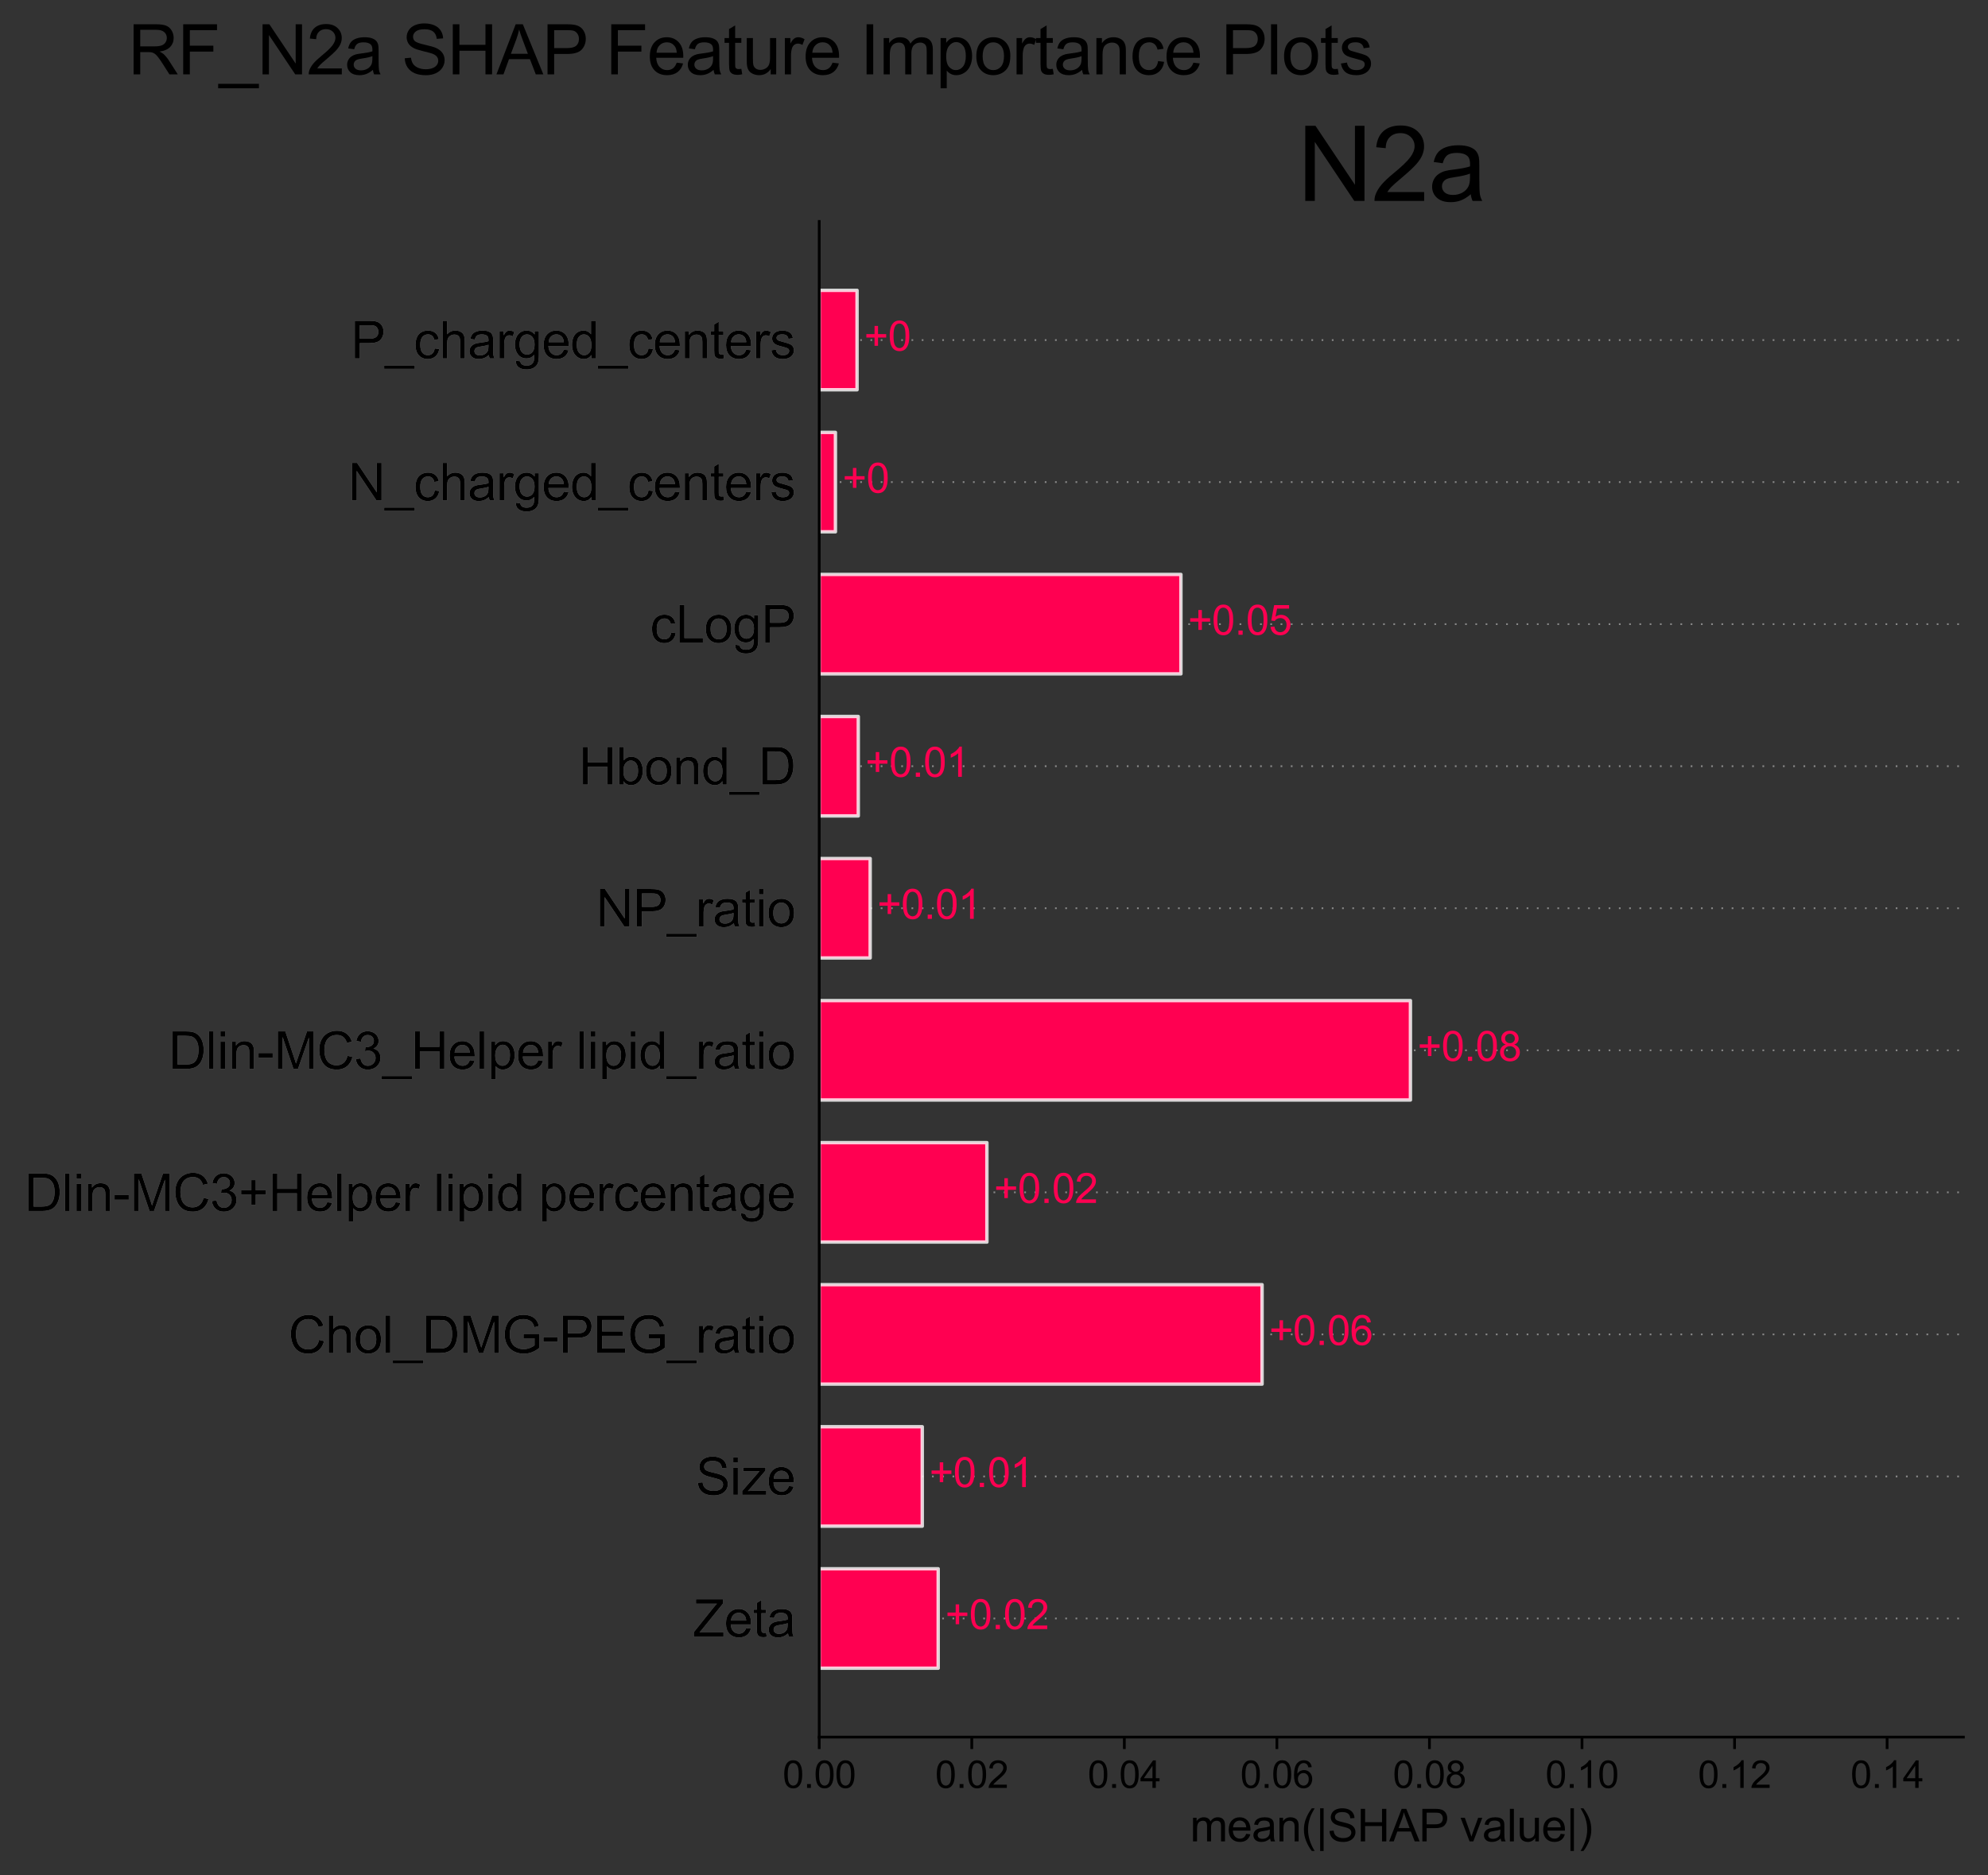<?xml version="1.0" encoding="utf-8" standalone="no"?>
<!DOCTYPE svg PUBLIC "-//W3C//DTD SVG 1.1//EN"
  "http://www.w3.org/Graphics/SVG/1.1/DTD/svg11.dtd">
<svg xmlns:xlink="http://www.w3.org/1999/xlink" width="581.716pt" height="548.78pt" viewBox="0 0 581.716 548.78" xmlns="http://www.w3.org/2000/svg" version="1.1">
 <rect x="0" y="0" width="581.716" height="548.78" fill="#333333" stroke="none"/>
 <defs>
  <style type="text/css">*{stroke-linejoin: round; stroke-linecap: butt}</style>
 </defs>
 <g id="figure_1">
  <g id="patch_1">
   <path d="M -0 548.78 
L 581.716 548.78 
L 581.716 0 
L -0 0 
L -0 548.78 
z
" style="fill: none"/>
  </g>
  <g id="axes_1">
   <g id="patch_2">
    <path d="M 239.716 508.32 
L 574.516 508.32 
L 574.516 64.8 
L 239.716 64.8 
L 239.716 508.32 
z
" style="fill: none"/>
   </g>
   <g id="line2d_1">
    <path d="M 239.716 473.612 
L 574.516 473.612 
" clip-path="url(#p70a41e3281)" style="fill: none; stroke-dasharray: 0.5,2.5; stroke-dashoffset: 0; stroke: #888888; stroke-width: 0.5"/>
   </g>
   <g id="line2d_2">
    <path d="M 239.716 432.045 
L 574.516 432.045 
" clip-path="url(#p70a41e3281)" style="fill: none; stroke-dasharray: 0.5,2.5; stroke-dashoffset: 0; stroke: #888888; stroke-width: 0.5"/>
   </g>
   <g id="line2d_3">
    <path d="M 239.716 390.478 
L 574.516 390.478 
" clip-path="url(#p70a41e3281)" style="fill: none; stroke-dasharray: 0.5,2.5; stroke-dashoffset: 0; stroke: #888888; stroke-width: 0.5"/>
   </g>
   <g id="line2d_4">
    <path d="M 239.716 348.911 
L 574.516 348.911 
" clip-path="url(#p70a41e3281)" style="fill: none; stroke-dasharray: 0.5,2.5; stroke-dashoffset: 0; stroke: #888888; stroke-width: 0.5"/>
   </g>
   <g id="line2d_5">
    <path d="M 239.716 307.344 
L 574.516 307.344 
" clip-path="url(#p70a41e3281)" style="fill: none; stroke-dasharray: 0.5,2.5; stroke-dashoffset: 0; stroke: #888888; stroke-width: 0.5"/>
   </g>
   <g id="line2d_6">
    <path d="M 239.716 265.776 
L 574.516 265.776 
" clip-path="url(#p70a41e3281)" style="fill: none; stroke-dasharray: 0.5,2.5; stroke-dashoffset: 0; stroke: #888888; stroke-width: 0.5"/>
   </g>
   <g id="line2d_7">
    <path d="M 239.716 224.209 
L 574.516 224.209 
" clip-path="url(#p70a41e3281)" style="fill: none; stroke-dasharray: 0.5,2.5; stroke-dashoffset: 0; stroke: #888888; stroke-width: 0.5"/>
   </g>
   <g id="line2d_8">
    <path d="M 239.716 182.642 
L 574.516 182.642 
" clip-path="url(#p70a41e3281)" style="fill: none; stroke-dasharray: 0.5,2.5; stroke-dashoffset: 0; stroke: #888888; stroke-width: 0.5"/>
   </g>
   <g id="line2d_9">
    <path d="M 239.716 141.075 
L 574.516 141.075 
" clip-path="url(#p70a41e3281)" style="fill: none; stroke-dasharray: 0.5,2.5; stroke-dashoffset: 0; stroke: #888888; stroke-width: 0.5"/>
   </g>
   <g id="line2d_10">
    <path d="M 239.716 99.508 
L 574.516 99.508 
" clip-path="url(#p70a41e3281)" style="fill: none; stroke-dasharray: 0.5,2.5; stroke-dashoffset: 0; stroke: #888888; stroke-width: 0.5"/>
   </g>
   <g id="patch_3">
    <path d="M 239.716 114.057 
L 250.789 114.057 
L 250.789 84.96 
L 239.716 84.96 
z
" clip-path="url(#p70a41e3281)" style="fill: #ff0051; stroke: #ffffff; stroke-opacity: 0.8; stroke-linejoin: miter"/>
   </g>
   <g id="patch_4">
    <path d="M 239.716 155.624 
L 244.461 155.624 
L 244.461 126.527 
L 239.716 126.527 
z
" clip-path="url(#p70a41e3281)" style="fill: #ff0051; stroke: #ffffff; stroke-opacity: 0.8; stroke-linejoin: miter"/>
   </g>
   <g id="patch_5">
    <path d="M 239.716 197.191 
L 345.554 197.191 
L 345.554 168.094 
L 239.716 168.094 
z
" clip-path="url(#p70a41e3281)" style="fill: #ff0051; stroke: #ffffff; stroke-opacity: 0.8; stroke-linejoin: miter"/>
   </g>
   <g id="patch_6">
    <path d="M 239.716 238.758 
L 251.146 238.758 
L 251.146 209.661 
L 239.716 209.661 
z
" clip-path="url(#p70a41e3281)" style="fill: #ff0051; stroke: #ffffff; stroke-opacity: 0.8; stroke-linejoin: miter"/>
   </g>
   <g id="patch_7">
    <path d="M 239.716 280.325 
L 254.626 280.325 
L 254.626 251.228 
L 239.716 251.228 
z
" clip-path="url(#p70a41e3281)" style="fill: #ff0051; stroke: #ffffff; stroke-opacity: 0.8; stroke-linejoin: miter"/>
   </g>
   <g id="patch_8">
    <path d="M 239.716 321.892 
L 412.716 321.892 
L 412.716 292.795 
L 239.716 292.795 
z
" clip-path="url(#p70a41e3281)" style="fill: #ff0051; stroke: #ffffff; stroke-opacity: 0.8; stroke-linejoin: miter"/>
   </g>
   <g id="patch_9">
    <path d="M 239.716 363.459 
L 288.782 363.459 
L 288.782 334.362 
L 239.716 334.362 
z
" clip-path="url(#p70a41e3281)" style="fill: #ff0051; stroke: #ffffff; stroke-opacity: 0.8; stroke-linejoin: miter"/>
   </g>
   <g id="patch_10">
    <path d="M 239.716 405.026 
L 369.303 405.026 
L 369.303 375.929 
L 239.716 375.929 
z
" clip-path="url(#p70a41e3281)" style="fill: #ff0051; stroke: #ffffff; stroke-opacity: 0.8; stroke-linejoin: miter"/>
   </g>
   <g id="patch_11">
    <path d="M 239.716 446.593 
L 269.87 446.593 
L 269.87 417.496 
L 239.716 417.496 
z
" clip-path="url(#p70a41e3281)" style="fill: #ff0051; stroke: #ffffff; stroke-opacity: 0.8; stroke-linejoin: miter"/>
   </g>
   <g id="patch_12">
    <path d="M 239.716 488.16 
L 274.531 488.16 
L 274.531 459.063 
L 239.716 459.063 
z
" clip-path="url(#p70a41e3281)" style="fill: #ff0051; stroke: #ffffff; stroke-opacity: 0.8; stroke-linejoin: miter"/>
   </g>
   <g id="matplotlib.axis_1">
    <g id="xtick_1">
     <g id="line2d_11">
      <defs>
       <path id="m4fc8056873" d="M 0 0 
L 0 3.5 
" style="stroke: #000000; stroke-width: 0.8"/>
      </defs>
      <g>
       <use xlink:href="#m4fc8056873" x="239.716" y="508.32" style="stroke: #000000; stroke-width: 0.8"/>
      </g>
     </g>
     <g id="text_1">
      <!-- 0.00 -->
      <g transform="translate(229.012 523.194) scale(0.11 -0.11)">
       <defs>
        <path id="ArialMT-30" d="M 266 2259 
Q 266 3072 433 3567 
Q 600 4063 929 4331 
Q 1259 4600 1759 4600 
Q 2128 4600 2406 4451 
Q 2684 4303 2865 4023 
Q 3047 3744 3150 3342 
Q 3253 2941 3253 2259 
Q 3253 1453 3087 958 
Q 2922 463 2592 192 
Q 2263 -78 1759 -78 
Q 1097 -78 719 397 
Q 266 969 266 2259 
z
M 844 2259 
Q 844 1131 1108 757 
Q 1372 384 1759 384 
Q 2147 384 2411 759 
Q 2675 1134 2675 2259 
Q 2675 3391 2411 3762 
Q 2147 4134 1753 4134 
Q 1366 4134 1134 3806 
Q 844 3388 844 2259 
z
" transform="scale(0.016)"/>
        <path id="ArialMT-2e" d="M 581 0 
L 581 641 
L 1222 641 
L 1222 0 
L 581 0 
z
" transform="scale(0.016)"/>
       </defs>
       <use xlink:href="#ArialMT-30"/>
       <use xlink:href="#ArialMT-2e" x="55.615"/>
       <use xlink:href="#ArialMT-30" x="83.398"/>
       <use xlink:href="#ArialMT-30" x="139.014"/>
      </g>
     </g>
    </g>
    <g id="xtick_2">
     <g id="line2d_12">
      <g>
       <use xlink:href="#m4fc8056873" x="284.356" y="508.32" style="stroke: #000000; stroke-width: 0.8"/>
      </g>
     </g>
     <g id="text_2">
      <!-- 0.02 -->
      <g transform="translate(273.652 523.194) scale(0.11 -0.11)">
       <defs>
        <path id="ArialMT-32" d="M 3222 541 
L 3222 0 
L 194 0 
Q 188 203 259 391 
Q 375 700 629 1000 
Q 884 1300 1366 1694 
Q 2113 2306 2375 2664 
Q 2638 3022 2638 3341 
Q 2638 3675 2398 3904 
Q 2159 4134 1775 4134 
Q 1369 4134 1125 3890 
Q 881 3647 878 3216 
L 300 3275 
Q 359 3922 746 4261 
Q 1134 4600 1788 4600 
Q 2447 4600 2831 4234 
Q 3216 3869 3216 3328 
Q 3216 3053 3103 2787 
Q 2991 2522 2730 2228 
Q 2469 1934 1863 1422 
Q 1356 997 1212 845 
Q 1069 694 975 541 
L 3222 541 
z
" transform="scale(0.016)"/>
       </defs>
       <use xlink:href="#ArialMT-30"/>
       <use xlink:href="#ArialMT-2e" x="55.615"/>
       <use xlink:href="#ArialMT-30" x="83.398"/>
       <use xlink:href="#ArialMT-32" x="139.014"/>
      </g>
     </g>
    </g>
    <g id="xtick_3">
     <g id="line2d_13">
      <g>
       <use xlink:href="#m4fc8056873" x="328.996" y="508.32" style="stroke: #000000; stroke-width: 0.8"/>
      </g>
     </g>
     <g id="text_3">
      <!-- 0.04 -->
      <g transform="translate(318.292 523.194) scale(0.11 -0.11)">
       <defs>
        <path id="ArialMT-34" d="M 2069 0 
L 2069 1097 
L 81 1097 
L 81 1613 
L 2172 4581 
L 2631 4581 
L 2631 1613 
L 3250 1613 
L 3250 1097 
L 2631 1097 
L 2631 0 
L 2069 0 
z
M 2069 1613 
L 2069 3678 
L 634 1613 
L 2069 1613 
z
" transform="scale(0.016)"/>
       </defs>
       <use xlink:href="#ArialMT-30"/>
       <use xlink:href="#ArialMT-2e" x="55.615"/>
       <use xlink:href="#ArialMT-30" x="83.398"/>
       <use xlink:href="#ArialMT-34" x="139.014"/>
      </g>
     </g>
    </g>
    <g id="xtick_4">
     <g id="line2d_14">
      <g>
       <use xlink:href="#m4fc8056873" x="373.636" y="508.32" style="stroke: #000000; stroke-width: 0.8"/>
      </g>
     </g>
     <g id="text_4">
      <!-- 0.06 -->
      <g transform="translate(362.932 523.194) scale(0.11 -0.11)">
       <defs>
        <path id="ArialMT-36" d="M 3184 3459 
L 2625 3416 
Q 2550 3747 2413 3897 
Q 2184 4138 1850 4138 
Q 1581 4138 1378 3988 
Q 1113 3794 959 3422 
Q 806 3050 800 2363 
Q 1003 2672 1297 2822 
Q 1591 2972 1913 2972 
Q 2475 2972 2870 2558 
Q 3266 2144 3266 1488 
Q 3266 1056 3080 686 
Q 2894 316 2569 119 
Q 2244 -78 1831 -78 
Q 1128 -78 684 439 
Q 241 956 241 2144 
Q 241 3472 731 4075 
Q 1159 4600 1884 4600 
Q 2425 4600 2770 4297 
Q 3116 3994 3184 3459 
z
M 888 1484 
Q 888 1194 1011 928 
Q 1134 663 1356 523 
Q 1578 384 1822 384 
Q 2178 384 2434 671 
Q 2691 959 2691 1453 
Q 2691 1928 2437 2201 
Q 2184 2475 1800 2475 
Q 1419 2475 1153 2201 
Q 888 1928 888 1484 
z
" transform="scale(0.016)"/>
       </defs>
       <use xlink:href="#ArialMT-30"/>
       <use xlink:href="#ArialMT-2e" x="55.615"/>
       <use xlink:href="#ArialMT-30" x="83.398"/>
       <use xlink:href="#ArialMT-36" x="139.014"/>
      </g>
     </g>
    </g>
    <g id="xtick_5">
     <g id="line2d_15">
      <g>
       <use xlink:href="#m4fc8056873" x="418.276" y="508.32" style="stroke: #000000; stroke-width: 0.8"/>
      </g>
     </g>
     <g id="text_5">
      <!-- 0.08 -->
      <g transform="translate(407.572 523.194) scale(0.11 -0.11)">
       <defs>
        <path id="ArialMT-38" d="M 1131 2484 
Q 781 2613 612 2850 
Q 444 3088 444 3419 
Q 444 3919 803 4259 
Q 1163 4600 1759 4600 
Q 2359 4600 2725 4251 
Q 3091 3903 3091 3403 
Q 3091 3084 2923 2848 
Q 2756 2613 2416 2484 
Q 2838 2347 3058 2040 
Q 3278 1734 3278 1309 
Q 3278 722 2862 322 
Q 2447 -78 1769 -78 
Q 1091 -78 675 323 
Q 259 725 259 1325 
Q 259 1772 486 2073 
Q 713 2375 1131 2484 
z
M 1019 3438 
Q 1019 3113 1228 2906 
Q 1438 2700 1772 2700 
Q 2097 2700 2305 2904 
Q 2513 3109 2513 3406 
Q 2513 3716 2298 3927 
Q 2084 4138 1766 4138 
Q 1444 4138 1231 3931 
Q 1019 3725 1019 3438 
z
M 838 1322 
Q 838 1081 952 856 
Q 1066 631 1291 507 
Q 1516 384 1775 384 
Q 2178 384 2440 643 
Q 2703 903 2703 1303 
Q 2703 1709 2433 1975 
Q 2163 2241 1756 2241 
Q 1359 2241 1098 1978 
Q 838 1716 838 1322 
z
" transform="scale(0.016)"/>
       </defs>
       <use xlink:href="#ArialMT-30"/>
       <use xlink:href="#ArialMT-2e" x="55.615"/>
       <use xlink:href="#ArialMT-30" x="83.398"/>
       <use xlink:href="#ArialMT-38" x="139.014"/>
      </g>
     </g>
    </g>
    <g id="xtick_6">
     <g id="line2d_16">
      <g>
       <use xlink:href="#m4fc8056873" x="462.916" y="508.32" style="stroke: #000000; stroke-width: 0.8"/>
      </g>
     </g>
     <g id="text_6">
      <!-- 0.10 -->
      <g transform="translate(452.212 523.194) scale(0.11 -0.11)">
       <defs>
        <path id="ArialMT-31" d="M 2384 0 
L 1822 0 
L 1822 3584 
Q 1619 3391 1289 3197 
Q 959 3003 697 2906 
L 697 3450 
Q 1169 3672 1522 3987 
Q 1875 4303 2022 4600 
L 2384 4600 
L 2384 0 
z
" transform="scale(0.016)"/>
       </defs>
       <use xlink:href="#ArialMT-30"/>
       <use xlink:href="#ArialMT-2e" x="55.615"/>
       <use xlink:href="#ArialMT-31" x="83.398"/>
       <use xlink:href="#ArialMT-30" x="139.014"/>
      </g>
     </g>
    </g>
    <g id="xtick_7">
     <g id="line2d_17">
      <g>
       <use xlink:href="#m4fc8056873" x="507.556" y="508.32" style="stroke: #000000; stroke-width: 0.8"/>
      </g>
     </g>
     <g id="text_7">
      <!-- 0.12 -->
      <g transform="translate(496.852 523.194) scale(0.11 -0.11)">
       <use xlink:href="#ArialMT-30"/>
       <use xlink:href="#ArialMT-2e" x="55.615"/>
       <use xlink:href="#ArialMT-31" x="83.398"/>
       <use xlink:href="#ArialMT-32" x="139.014"/>
      </g>
     </g>
    </g>
    <g id="xtick_8">
     <g id="line2d_18">
      <g>
       <use xlink:href="#m4fc8056873" x="552.196" y="508.32" style="stroke: #000000; stroke-width: 0.8"/>
      </g>
     </g>
     <g id="text_8">
      <!-- 0.14 -->
      <g transform="translate(541.492 523.194) scale(0.11 -0.11)">
       <use xlink:href="#ArialMT-30"/>
       <use xlink:href="#ArialMT-2e" x="55.615"/>
       <use xlink:href="#ArialMT-31" x="83.398"/>
       <use xlink:href="#ArialMT-34" x="139.014"/>
      </g>
     </g>
    </g>
    <g id="text_9">
     <!-- mean(|SHAP value|) -->
     <g transform="translate(348.22 538.843) scale(0.13 -0.13)">
      <defs>
       <path id="ArialMT-6d" d="M 422 0 
L 422 3319 
L 925 3319 
L 925 2853 
Q 1081 3097 1340 3245 
Q 1600 3394 1931 3394 
Q 2300 3394 2536 3241 
Q 2772 3088 2869 2813 
Q 3263 3394 3894 3394 
Q 4388 3394 4653 3120 
Q 4919 2847 4919 2278 
L 4919 0 
L 4359 0 
L 4359 2091 
Q 4359 2428 4304 2576 
Q 4250 2725 4106 2815 
Q 3963 2906 3769 2906 
Q 3419 2906 3187 2673 
Q 2956 2441 2956 1928 
L 2956 0 
L 2394 0 
L 2394 2156 
Q 2394 2531 2256 2718 
Q 2119 2906 1806 2906 
Q 1569 2906 1367 2781 
Q 1166 2656 1075 2415 
Q 984 2175 984 1722 
L 984 0 
L 422 0 
z
" transform="scale(0.016)"/>
       <path id="ArialMT-65" d="M 2694 1069 
L 3275 997 
Q 3138 488 2766 206 
Q 2394 -75 1816 -75 
Q 1088 -75 661 373 
Q 234 822 234 1631 
Q 234 2469 665 2931 
Q 1097 3394 1784 3394 
Q 2450 3394 2872 2941 
Q 3294 2488 3294 1666 
Q 3294 1616 3291 1516 
L 816 1516 
Q 847 969 1125 678 
Q 1403 388 1819 388 
Q 2128 388 2347 550 
Q 2566 713 2694 1069 
z
M 847 1978 
L 2700 1978 
Q 2663 2397 2488 2606 
Q 2219 2931 1791 2931 
Q 1403 2931 1139 2672 
Q 875 2413 847 1978 
z
" transform="scale(0.016)"/>
       <path id="ArialMT-61" d="M 2588 409 
Q 2275 144 1986 34 
Q 1697 -75 1366 -75 
Q 819 -75 525 192 
Q 231 459 231 875 
Q 231 1119 342 1320 
Q 453 1522 633 1644 
Q 813 1766 1038 1828 
Q 1203 1872 1538 1913 
Q 2219 1994 2541 2106 
Q 2544 2222 2544 2253 
Q 2544 2597 2384 2738 
Q 2169 2928 1744 2928 
Q 1347 2928 1158 2789 
Q 969 2650 878 2297 
L 328 2372 
Q 403 2725 575 2942 
Q 747 3159 1072 3276 
Q 1397 3394 1825 3394 
Q 2250 3394 2515 3294 
Q 2781 3194 2906 3042 
Q 3031 2891 3081 2659 
Q 3109 2516 3109 2141 
L 3109 1391 
Q 3109 606 3145 398 
Q 3181 191 3288 0 
L 2700 0 
Q 2613 175 2588 409 
z
M 2541 1666 
Q 2234 1541 1622 1453 
Q 1275 1403 1131 1340 
Q 988 1278 909 1158 
Q 831 1038 831 891 
Q 831 666 1001 516 
Q 1172 366 1500 366 
Q 1825 366 2078 508 
Q 2331 650 2450 897 
Q 2541 1088 2541 1459 
L 2541 1666 
z
" transform="scale(0.016)"/>
       <path id="ArialMT-6e" d="M 422 0 
L 422 3319 
L 928 3319 
L 928 2847 
Q 1294 3394 1984 3394 
Q 2284 3394 2536 3286 
Q 2788 3178 2913 3003 
Q 3038 2828 3088 2588 
Q 3119 2431 3119 2041 
L 3119 0 
L 2556 0 
L 2556 2019 
Q 2556 2363 2490 2533 
Q 2425 2703 2258 2804 
Q 2091 2906 1866 2906 
Q 1506 2906 1245 2678 
Q 984 2450 984 1813 
L 984 0 
L 422 0 
z
" transform="scale(0.016)"/>
       <path id="ArialMT-28" d="M 1497 -1347 
Q 1031 -759 709 28 
Q 388 816 388 1659 
Q 388 2403 628 3084 
Q 909 3875 1497 4659 
L 1900 4659 
Q 1522 4009 1400 3731 
Q 1209 3300 1100 2831 
Q 966 2247 966 1656 
Q 966 153 1900 -1347 
L 1497 -1347 
z
" transform="scale(0.016)"/>
       <path id="ArialMT-7c" d="M 588 -1347 
L 588 4659 
L 1078 4659 
L 1078 -1347 
L 588 -1347 
z
" transform="scale(0.016)"/>
       <path id="ArialMT-53" d="M 288 1472 
L 859 1522 
Q 900 1178 1048 958 
Q 1197 738 1509 602 
Q 1822 466 2213 466 
Q 2559 466 2825 569 
Q 3091 672 3220 851 
Q 3350 1031 3350 1244 
Q 3350 1459 3225 1620 
Q 3100 1781 2813 1891 
Q 2628 1963 1997 2114 
Q 1366 2266 1113 2400 
Q 784 2572 623 2826 
Q 463 3081 463 3397 
Q 463 3744 659 4045 
Q 856 4347 1234 4503 
Q 1613 4659 2075 4659 
Q 2584 4659 2973 4495 
Q 3363 4331 3572 4012 
Q 3781 3694 3797 3291 
L 3216 3247 
Q 3169 3681 2898 3903 
Q 2628 4125 2100 4125 
Q 1550 4125 1298 3923 
Q 1047 3722 1047 3438 
Q 1047 3191 1225 3031 
Q 1400 2872 2139 2705 
Q 2878 2538 3153 2413 
Q 3553 2228 3743 1945 
Q 3934 1663 3934 1294 
Q 3934 928 3725 604 
Q 3516 281 3123 101 
Q 2731 -78 2241 -78 
Q 1619 -78 1198 103 
Q 778 284 539 648 
Q 300 1013 288 1472 
z
" transform="scale(0.016)"/>
       <path id="ArialMT-48" d="M 513 0 
L 513 4581 
L 1119 4581 
L 1119 2700 
L 3500 2700 
L 3500 4581 
L 4106 4581 
L 4106 0 
L 3500 0 
L 3500 2159 
L 1119 2159 
L 1119 0 
L 513 0 
z
" transform="scale(0.016)"/>
       <path id="ArialMT-41" d="M -9 0 
L 1750 4581 
L 2403 4581 
L 4278 0 
L 3588 0 
L 3053 1388 
L 1138 1388 
L 634 0 
L -9 0 
z
M 1313 1881 
L 2866 1881 
L 2388 3150 
Q 2169 3728 2063 4100 
Q 1975 3659 1816 3225 
L 1313 1881 
z
" transform="scale(0.016)"/>
       <path id="ArialMT-50" d="M 494 0 
L 494 4581 
L 2222 4581 
Q 2678 4581 2919 4538 
Q 3256 4481 3484 4323 
Q 3713 4166 3852 3881 
Q 3991 3597 3991 3256 
Q 3991 2672 3619 2267 
Q 3247 1863 2275 1863 
L 1100 1863 
L 1100 0 
L 494 0 
z
M 1100 2403 
L 2284 2403 
Q 2872 2403 3119 2622 
Q 3366 2841 3366 3238 
Q 3366 3525 3220 3729 
Q 3075 3934 2838 4000 
Q 2684 4041 2272 4041 
L 1100 4041 
L 1100 2403 
z
" transform="scale(0.016)"/>
       <path id="ArialMT-20" transform="scale(0.016)"/>
       <path id="ArialMT-76" d="M 1344 0 
L 81 3319 
L 675 3319 
L 1388 1331 
Q 1503 1009 1600 663 
Q 1675 925 1809 1294 
L 2547 3319 
L 3125 3319 
L 1869 0 
L 1344 0 
z
" transform="scale(0.016)"/>
       <path id="ArialMT-6c" d="M 409 0 
L 409 4581 
L 972 4581 
L 972 0 
L 409 0 
z
" transform="scale(0.016)"/>
       <path id="ArialMT-75" d="M 2597 0 
L 2597 488 
Q 2209 -75 1544 -75 
Q 1250 -75 995 37 
Q 741 150 617 320 
Q 494 491 444 738 
Q 409 903 409 1263 
L 409 3319 
L 972 3319 
L 972 1478 
Q 972 1038 1006 884 
Q 1059 663 1231 536 
Q 1403 409 1656 409 
Q 1909 409 2131 539 
Q 2353 669 2445 892 
Q 2538 1116 2538 1541 
L 2538 3319 
L 3100 3319 
L 3100 0 
L 2597 0 
z
" transform="scale(0.016)"/>
       <path id="ArialMT-29" d="M 791 -1347 
L 388 -1347 
Q 1322 153 1322 1656 
Q 1322 2244 1188 2822 
Q 1081 3291 891 3722 
Q 769 4003 388 4659 
L 791 4659 
Q 1378 3875 1659 3084 
Q 1900 2403 1900 1659 
Q 1900 816 1576 28 
Q 1253 -759 791 -1347 
z
" transform="scale(0.016)"/>
      </defs>
      <use xlink:href="#ArialMT-6d"/>
      <use xlink:href="#ArialMT-65" x="83.301"/>
      <use xlink:href="#ArialMT-61" x="138.916"/>
      <use xlink:href="#ArialMT-6e" x="194.531"/>
      <use xlink:href="#ArialMT-28" x="250.146"/>
      <use xlink:href="#ArialMT-7c" x="283.447"/>
      <use xlink:href="#ArialMT-53" x="309.424"/>
      <use xlink:href="#ArialMT-48" x="376.123"/>
      <use xlink:href="#ArialMT-41" x="448.34"/>
      <use xlink:href="#ArialMT-50" x="515.039"/>
      <use xlink:href="#ArialMT-20" x="579.988"/>
      <use xlink:href="#ArialMT-76" x="607.771"/>
      <use xlink:href="#ArialMT-61" x="657.771"/>
      <use xlink:href="#ArialMT-6c" x="713.387"/>
      <use xlink:href="#ArialMT-75" x="735.604"/>
      <use xlink:href="#ArialMT-65" x="791.219"/>
      <use xlink:href="#ArialMT-7c" x="846.834"/>
      <use xlink:href="#ArialMT-29" x="872.811"/>
     </g>
    </g>
   </g>
   <g id="matplotlib.axis_2">
    <g id="ytick_1">
     <g id="text_10">
      <!-- P_charged_centers -->
      <g style="fill: #999999" transform="translate(102.64 104.877) scale(0.15 -0.15)">
       <defs>
        <path id="ArialMT-5f" d="M -97 -1272 
L -97 -866 
L 3631 -866 
L 3631 -1272 
L -97 -1272 
z
" transform="scale(0.016)"/>
        <path id="ArialMT-63" d="M 2588 1216 
L 3141 1144 
Q 3050 572 2676 248 
Q 2303 -75 1759 -75 
Q 1078 -75 664 370 
Q 250 816 250 1647 
Q 250 2184 428 2587 
Q 606 2991 970 3192 
Q 1334 3394 1763 3394 
Q 2303 3394 2647 3120 
Q 2991 2847 3088 2344 
L 2541 2259 
Q 2463 2594 2264 2762 
Q 2066 2931 1784 2931 
Q 1359 2931 1093 2626 
Q 828 2322 828 1663 
Q 828 994 1084 691 
Q 1341 388 1753 388 
Q 2084 388 2306 591 
Q 2528 794 2588 1216 
z
" transform="scale(0.016)"/>
        <path id="ArialMT-68" d="M 422 0 
L 422 4581 
L 984 4581 
L 984 2938 
Q 1378 3394 1978 3394 
Q 2347 3394 2619 3248 
Q 2891 3103 3008 2847 
Q 3125 2591 3125 2103 
L 3125 0 
L 2563 0 
L 2563 2103 
Q 2563 2525 2380 2717 
Q 2197 2909 1863 2909 
Q 1613 2909 1392 2779 
Q 1172 2650 1078 2428 
Q 984 2206 984 1816 
L 984 0 
L 422 0 
z
" transform="scale(0.016)"/>
        <path id="ArialMT-72" d="M 416 0 
L 416 3319 
L 922 3319 
L 922 2816 
Q 1116 3169 1280 3281 
Q 1444 3394 1641 3394 
Q 1925 3394 2219 3213 
L 2025 2691 
Q 1819 2813 1613 2813 
Q 1428 2813 1281 2702 
Q 1134 2591 1072 2394 
Q 978 2094 978 1738 
L 978 0 
L 416 0 
z
" transform="scale(0.016)"/>
        <path id="ArialMT-67" d="M 319 -275 
L 866 -356 
Q 900 -609 1056 -725 
Q 1266 -881 1628 -881 
Q 2019 -881 2231 -725 
Q 2444 -569 2519 -288 
Q 2563 -116 2559 434 
Q 2191 0 1641 0 
Q 956 0 581 494 
Q 206 988 206 1678 
Q 206 2153 378 2554 
Q 550 2956 876 3175 
Q 1203 3394 1644 3394 
Q 2231 3394 2613 2919 
L 2613 3319 
L 3131 3319 
L 3131 450 
Q 3131 -325 2973 -648 
Q 2816 -972 2473 -1159 
Q 2131 -1347 1631 -1347 
Q 1038 -1347 672 -1080 
Q 306 -813 319 -275 
z
M 784 1719 
Q 784 1066 1043 766 
Q 1303 466 1694 466 
Q 2081 466 2343 764 
Q 2606 1063 2606 1700 
Q 2606 2309 2336 2618 
Q 2066 2928 1684 2928 
Q 1309 2928 1046 2623 
Q 784 2319 784 1719 
z
" transform="scale(0.016)"/>
        <path id="ArialMT-64" d="M 2575 0 
L 2575 419 
Q 2259 -75 1647 -75 
Q 1250 -75 917 144 
Q 584 363 401 755 
Q 219 1147 219 1656 
Q 219 2153 384 2558 
Q 550 2963 881 3178 
Q 1213 3394 1622 3394 
Q 1922 3394 2156 3267 
Q 2391 3141 2538 2938 
L 2538 4581 
L 3097 4581 
L 3097 0 
L 2575 0 
z
M 797 1656 
Q 797 1019 1065 703 
Q 1334 388 1700 388 
Q 2069 388 2326 689 
Q 2584 991 2584 1609 
Q 2584 2291 2321 2609 
Q 2059 2928 1675 2928 
Q 1300 2928 1048 2622 
Q 797 2316 797 1656 
z
" transform="scale(0.016)"/>
        <path id="ArialMT-74" d="M 1650 503 
L 1731 6 
Q 1494 -44 1306 -44 
Q 1000 -44 831 53 
Q 663 150 594 308 
Q 525 466 525 972 
L 525 2881 
L 113 2881 
L 113 3319 
L 525 3319 
L 525 4141 
L 1084 4478 
L 1084 3319 
L 1650 3319 
L 1650 2881 
L 1084 2881 
L 1084 941 
Q 1084 700 1114 631 
Q 1144 563 1211 522 
Q 1278 481 1403 481 
Q 1497 481 1650 503 
z
" transform="scale(0.016)"/>
        <path id="ArialMT-73" d="M 197 991 
L 753 1078 
Q 800 744 1014 566 
Q 1228 388 1613 388 
Q 2000 388 2187 545 
Q 2375 703 2375 916 
Q 2375 1106 2209 1216 
Q 2094 1291 1634 1406 
Q 1016 1563 777 1677 
Q 538 1791 414 1992 
Q 291 2194 291 2438 
Q 291 2659 392 2848 
Q 494 3038 669 3163 
Q 800 3259 1026 3326 
Q 1253 3394 1513 3394 
Q 1903 3394 2198 3281 
Q 2494 3169 2634 2976 
Q 2775 2784 2828 2463 
L 2278 2388 
Q 2241 2644 2061 2787 
Q 1881 2931 1553 2931 
Q 1166 2931 1000 2803 
Q 834 2675 834 2503 
Q 834 2394 903 2306 
Q 972 2216 1119 2156 
Q 1203 2125 1616 2013 
Q 2213 1853 2448 1751 
Q 2684 1650 2818 1456 
Q 2953 1263 2953 975 
Q 2953 694 2789 445 
Q 2625 197 2315 61 
Q 2006 -75 1616 -75 
Q 969 -75 630 194 
Q 291 463 197 991 
z
" transform="scale(0.016)"/>
       </defs>
       <use xlink:href="#ArialMT-50"/>
       <use xlink:href="#ArialMT-5f" x="66.699"/>
       <use xlink:href="#ArialMT-63" x="122.314"/>
       <use xlink:href="#ArialMT-68" x="172.314"/>
       <use xlink:href="#ArialMT-61" x="227.93"/>
       <use xlink:href="#ArialMT-72" x="283.545"/>
       <use xlink:href="#ArialMT-67" x="316.846"/>
       <use xlink:href="#ArialMT-65" x="372.461"/>
       <use xlink:href="#ArialMT-64" x="428.076"/>
       <use xlink:href="#ArialMT-5f" x="483.691"/>
       <use xlink:href="#ArialMT-63" x="539.307"/>
       <use xlink:href="#ArialMT-65" x="589.307"/>
       <use xlink:href="#ArialMT-6e" x="644.922"/>
       <use xlink:href="#ArialMT-74" x="700.537"/>
       <use xlink:href="#ArialMT-65" x="728.32"/>
       <use xlink:href="#ArialMT-72" x="783.936"/>
       <use xlink:href="#ArialMT-73" x="817.236"/>
      </g>
     </g>
    </g>
    <g id="ytick_2">
     <g id="text_11">
      <!-- N_charged_centers -->
      <g style="fill: #999999" transform="translate(101.812 146.444) scale(0.15 -0.15)">
       <defs>
        <path id="ArialMT-4e" d="M 488 0 
L 488 4581 
L 1109 4581 
L 3516 984 
L 3516 4581 
L 4097 4581 
L 4097 0 
L 3475 0 
L 1069 3600 
L 1069 0 
L 488 0 
z
" transform="scale(0.016)"/>
       </defs>
       <use xlink:href="#ArialMT-4e"/>
       <use xlink:href="#ArialMT-5f" x="72.217"/>
       <use xlink:href="#ArialMT-63" x="127.832"/>
       <use xlink:href="#ArialMT-68" x="177.832"/>
       <use xlink:href="#ArialMT-61" x="233.447"/>
       <use xlink:href="#ArialMT-72" x="289.062"/>
       <use xlink:href="#ArialMT-67" x="322.363"/>
       <use xlink:href="#ArialMT-65" x="377.979"/>
       <use xlink:href="#ArialMT-64" x="433.594"/>
       <use xlink:href="#ArialMT-5f" x="489.209"/>
       <use xlink:href="#ArialMT-63" x="544.824"/>
       <use xlink:href="#ArialMT-65" x="594.824"/>
       <use xlink:href="#ArialMT-6e" x="650.439"/>
       <use xlink:href="#ArialMT-74" x="706.055"/>
       <use xlink:href="#ArialMT-65" x="733.838"/>
       <use xlink:href="#ArialMT-72" x="789.453"/>
       <use xlink:href="#ArialMT-73" x="822.754"/>
      </g>
     </g>
    </g>
    <g id="ytick_3">
     <g id="text_12">
      <!-- cLogP -->
      <g style="fill: #999999" transform="translate(190.186 188.011) scale(0.15 -0.15)">
       <defs>
        <path id="ArialMT-4c" d="M 469 0 
L 469 4581 
L 1075 4581 
L 1075 541 
L 3331 541 
L 3331 0 
L 469 0 
z
" transform="scale(0.016)"/>
        <path id="ArialMT-6f" d="M 213 1659 
Q 213 2581 725 3025 
Q 1153 3394 1769 3394 
Q 2453 3394 2887 2945 
Q 3322 2497 3322 1706 
Q 3322 1066 3130 698 
Q 2938 331 2570 128 
Q 2203 -75 1769 -75 
Q 1072 -75 642 372 
Q 213 819 213 1659 
z
M 791 1659 
Q 791 1022 1069 705 
Q 1347 388 1769 388 
Q 2188 388 2466 706 
Q 2744 1025 2744 1678 
Q 2744 2294 2464 2611 
Q 2184 2928 1769 2928 
Q 1347 2928 1069 2612 
Q 791 2297 791 1659 
z
" transform="scale(0.016)"/>
       </defs>
       <use xlink:href="#ArialMT-63"/>
       <use xlink:href="#ArialMT-4c" x="50"/>
       <use xlink:href="#ArialMT-6f" x="105.615"/>
       <use xlink:href="#ArialMT-67" x="161.23"/>
       <use xlink:href="#ArialMT-50" x="216.846"/>
      </g>
     </g>
    </g>
    <g id="ytick_4">
     <g id="text_13">
      <!-- Hbond_D -->
      <g style="fill: #999999" transform="translate(169.343 229.578) scale(0.15 -0.15)">
       <defs>
        <path id="ArialMT-62" d="M 941 0 
L 419 0 
L 419 4581 
L 981 4581 
L 981 2947 
Q 1338 3394 1891 3394 
Q 2197 3394 2470 3270 
Q 2744 3147 2920 2923 
Q 3097 2700 3197 2384 
Q 3297 2069 3297 1709 
Q 3297 856 2875 390 
Q 2453 -75 1863 -75 
Q 1275 -75 941 416 
L 941 0 
z
M 934 1684 
Q 934 1088 1097 822 
Q 1363 388 1816 388 
Q 2184 388 2453 708 
Q 2722 1028 2722 1663 
Q 2722 2313 2464 2622 
Q 2206 2931 1841 2931 
Q 1472 2931 1203 2611 
Q 934 2291 934 1684 
z
" transform="scale(0.016)"/>
        <path id="ArialMT-44" d="M 494 0 
L 494 4581 
L 2072 4581 
Q 2606 4581 2888 4516 
Q 3281 4425 3559 4188 
Q 3922 3881 4101 3404 
Q 4281 2928 4281 2316 
Q 4281 1794 4159 1391 
Q 4038 988 3847 723 
Q 3656 459 3429 307 
Q 3203 156 2883 78 
Q 2563 0 2147 0 
L 494 0 
z
M 1100 541 
L 2078 541 
Q 2531 541 2789 625 
Q 3047 709 3200 863 
Q 3416 1078 3536 1442 
Q 3656 1806 3656 2325 
Q 3656 3044 3420 3430 
Q 3184 3816 2847 3947 
Q 2603 4041 2063 4041 
L 1100 4041 
L 1100 541 
z
" transform="scale(0.016)"/>
       </defs>
       <use xlink:href="#ArialMT-48"/>
       <use xlink:href="#ArialMT-62" x="72.217"/>
       <use xlink:href="#ArialMT-6f" x="127.832"/>
       <use xlink:href="#ArialMT-6e" x="183.447"/>
       <use xlink:href="#ArialMT-64" x="239.062"/>
       <use xlink:href="#ArialMT-5f" x="294.678"/>
       <use xlink:href="#ArialMT-44" x="350.293"/>
      </g>
     </g>
    </g>
    <g id="ytick_5">
     <g id="text_14">
      <!-- NP_ratio -->
      <g style="fill: #999999" transform="translate(174.359 271.145) scale(0.15 -0.15)">
       <defs>
        <path id="ArialMT-69" d="M 425 3934 
L 425 4581 
L 988 4581 
L 988 3934 
L 425 3934 
z
M 425 0 
L 425 3319 
L 988 3319 
L 988 0 
L 425 0 
z
" transform="scale(0.016)"/>
       </defs>
       <use xlink:href="#ArialMT-4e"/>
       <use xlink:href="#ArialMT-50" x="72.217"/>
       <use xlink:href="#ArialMT-5f" x="138.916"/>
       <use xlink:href="#ArialMT-72" x="194.531"/>
       <use xlink:href="#ArialMT-61" x="227.832"/>
       <use xlink:href="#ArialMT-74" x="283.447"/>
       <use xlink:href="#ArialMT-69" x="311.23"/>
       <use xlink:href="#ArialMT-6f" x="333.447"/>
      </g>
     </g>
    </g>
    <g id="ytick_6">
     <g id="text_15">
      <!-- Dlin-MC3_Helper lipid_ratio -->
      <g style="fill: #999999" transform="translate(49.32 312.803) scale(0.15 -0.15)">
       <defs>
        <path id="ArialMT-2d" d="M 203 1375 
L 203 1941 
L 1931 1941 
L 1931 1375 
L 203 1375 
z
" transform="scale(0.016)"/>
        <path id="ArialMT-4d" d="M 475 0 
L 475 4581 
L 1388 4581 
L 2472 1338 
Q 2622 884 2691 659 
Q 2769 909 2934 1394 
L 4031 4581 
L 4847 4581 
L 4847 0 
L 4263 0 
L 4263 3834 
L 2931 0 
L 2384 0 
L 1059 3900 
L 1059 0 
L 475 0 
z
" transform="scale(0.016)"/>
        <path id="ArialMT-43" d="M 3763 1606 
L 4369 1453 
Q 4178 706 3683 314 
Q 3188 -78 2472 -78 
Q 1731 -78 1267 223 
Q 803 525 561 1097 
Q 319 1669 319 2325 
Q 319 3041 592 3573 
Q 866 4106 1370 4382 
Q 1875 4659 2481 4659 
Q 3169 4659 3637 4309 
Q 4106 3959 4291 3325 
L 3694 3184 
Q 3534 3684 3231 3912 
Q 2928 4141 2469 4141 
Q 1941 4141 1586 3887 
Q 1231 3634 1087 3207 
Q 944 2781 944 2328 
Q 944 1744 1114 1308 
Q 1284 872 1643 656 
Q 2003 441 2422 441 
Q 2931 441 3284 734 
Q 3638 1028 3763 1606 
z
" transform="scale(0.016)"/>
        <path id="ArialMT-33" d="M 269 1209 
L 831 1284 
Q 928 806 1161 595 
Q 1394 384 1728 384 
Q 2125 384 2398 659 
Q 2672 934 2672 1341 
Q 2672 1728 2419 1979 
Q 2166 2231 1775 2231 
Q 1616 2231 1378 2169 
L 1441 2663 
Q 1497 2656 1531 2656 
Q 1891 2656 2178 2843 
Q 2466 3031 2466 3422 
Q 2466 3731 2256 3934 
Q 2047 4138 1716 4138 
Q 1388 4138 1169 3931 
Q 950 3725 888 3313 
L 325 3413 
Q 428 3978 793 4289 
Q 1159 4600 1703 4600 
Q 2078 4600 2393 4439 
Q 2709 4278 2876 4000 
Q 3044 3722 3044 3409 
Q 3044 3113 2884 2869 
Q 2725 2625 2413 2481 
Q 2819 2388 3044 2092 
Q 3269 1797 3269 1353 
Q 3269 753 2831 336 
Q 2394 -81 1725 -81 
Q 1122 -81 723 278 
Q 325 638 269 1209 
z
" transform="scale(0.016)"/>
        <path id="ArialMT-70" d="M 422 -1272 
L 422 3319 
L 934 3319 
L 934 2888 
Q 1116 3141 1344 3267 
Q 1572 3394 1897 3394 
Q 2322 3394 2647 3175 
Q 2972 2956 3137 2557 
Q 3303 2159 3303 1684 
Q 3303 1175 3120 767 
Q 2938 359 2589 142 
Q 2241 -75 1856 -75 
Q 1575 -75 1351 44 
Q 1128 163 984 344 
L 984 -1272 
L 422 -1272 
z
M 931 1641 
Q 931 1000 1190 694 
Q 1450 388 1819 388 
Q 2194 388 2461 705 
Q 2728 1022 2728 1688 
Q 2728 2322 2467 2637 
Q 2206 2953 1844 2953 
Q 1484 2953 1207 2617 
Q 931 2281 931 1641 
z
" transform="scale(0.016)"/>
       </defs>
       <use xlink:href="#ArialMT-44"/>
       <use xlink:href="#ArialMT-6c" x="72.217"/>
       <use xlink:href="#ArialMT-69" x="94.434"/>
       <use xlink:href="#ArialMT-6e" x="116.65"/>
       <use xlink:href="#ArialMT-2d" x="172.266"/>
       <use xlink:href="#ArialMT-4d" x="205.566"/>
       <use xlink:href="#ArialMT-43" x="288.867"/>
       <use xlink:href="#ArialMT-33" x="361.084"/>
       <use xlink:href="#ArialMT-5f" x="416.699"/>
       <use xlink:href="#ArialMT-48" x="472.314"/>
       <use xlink:href="#ArialMT-65" x="544.531"/>
       <use xlink:href="#ArialMT-6c" x="600.146"/>
       <use xlink:href="#ArialMT-70" x="622.363"/>
       <use xlink:href="#ArialMT-65" x="677.979"/>
       <use xlink:href="#ArialMT-72" x="733.594"/>
       <use xlink:href="#ArialMT-20" x="766.895"/>
       <use xlink:href="#ArialMT-6c" x="794.678"/>
       <use xlink:href="#ArialMT-69" x="816.895"/>
       <use xlink:href="#ArialMT-70" x="839.111"/>
       <use xlink:href="#ArialMT-69" x="894.727"/>
       <use xlink:href="#ArialMT-64" x="916.943"/>
       <use xlink:href="#ArialMT-5f" x="972.559"/>
       <use xlink:href="#ArialMT-72" x="1028.174"/>
       <use xlink:href="#ArialMT-61" x="1061.475"/>
       <use xlink:href="#ArialMT-74" x="1117.09"/>
       <use xlink:href="#ArialMT-69" x="1144.873"/>
       <use xlink:href="#ArialMT-6f" x="1167.09"/>
      </g>
     </g>
    </g>
    <g id="ytick_7">
     <g id="text_16">
      <!-- Dlin-MC3+Helper lipid percentage -->
      <g style="fill: #999999" transform="translate(7.2 354.37) scale(0.15 -0.15)">
       <defs>
        <path id="ArialMT-2b" d="M 1603 741 
L 1603 1997 
L 356 1997 
L 356 2522 
L 1603 2522 
L 1603 3769 
L 2134 3769 
L 2134 2522 
L 3381 2522 
L 3381 1997 
L 2134 1997 
L 2134 741 
L 1603 741 
z
" transform="scale(0.016)"/>
       </defs>
       <use xlink:href="#ArialMT-44"/>
       <use xlink:href="#ArialMT-6c" x="72.217"/>
       <use xlink:href="#ArialMT-69" x="94.434"/>
       <use xlink:href="#ArialMT-6e" x="116.65"/>
       <use xlink:href="#ArialMT-2d" x="172.266"/>
       <use xlink:href="#ArialMT-4d" x="205.566"/>
       <use xlink:href="#ArialMT-43" x="288.867"/>
       <use xlink:href="#ArialMT-33" x="361.084"/>
       <use xlink:href="#ArialMT-2b" x="416.699"/>
       <use xlink:href="#ArialMT-48" x="475.098"/>
       <use xlink:href="#ArialMT-65" x="547.314"/>
       <use xlink:href="#ArialMT-6c" x="602.93"/>
       <use xlink:href="#ArialMT-70" x="625.146"/>
       <use xlink:href="#ArialMT-65" x="680.762"/>
       <use xlink:href="#ArialMT-72" x="736.377"/>
       <use xlink:href="#ArialMT-20" x="769.678"/>
       <use xlink:href="#ArialMT-6c" x="797.461"/>
       <use xlink:href="#ArialMT-69" x="819.678"/>
       <use xlink:href="#ArialMT-70" x="841.895"/>
       <use xlink:href="#ArialMT-69" x="897.51"/>
       <use xlink:href="#ArialMT-64" x="919.727"/>
       <use xlink:href="#ArialMT-20" x="975.342"/>
       <use xlink:href="#ArialMT-70" x="1003.125"/>
       <use xlink:href="#ArialMT-65" x="1058.74"/>
       <use xlink:href="#ArialMT-72" x="1114.355"/>
       <use xlink:href="#ArialMT-63" x="1147.656"/>
       <use xlink:href="#ArialMT-65" x="1197.656"/>
       <use xlink:href="#ArialMT-6e" x="1253.271"/>
       <use xlink:href="#ArialMT-74" x="1308.887"/>
       <use xlink:href="#ArialMT-61" x="1336.67"/>
       <use xlink:href="#ArialMT-67" x="1392.285"/>
       <use xlink:href="#ArialMT-65" x="1447.9"/>
      </g>
     </g>
    </g>
    <g id="ytick_8">
     <g id="text_17">
      <!-- Chol_DMG-PEG_ratio -->
      <g style="fill: #999999" transform="translate(84.34 395.937) scale(0.15 -0.15)">
       <defs>
        <path id="ArialMT-47" d="M 2638 1797 
L 2638 2334 
L 4578 2338 
L 4578 638 
Q 4131 281 3656 101 
Q 3181 -78 2681 -78 
Q 2006 -78 1454 211 
Q 903 500 622 1047 
Q 341 1594 341 2269 
Q 341 2938 620 3517 
Q 900 4097 1425 4378 
Q 1950 4659 2634 4659 
Q 3131 4659 3532 4498 
Q 3934 4338 4162 4050 
Q 4391 3763 4509 3300 
L 3963 3150 
Q 3859 3500 3706 3700 
Q 3553 3900 3268 4020 
Q 2984 4141 2638 4141 
Q 2222 4141 1919 4014 
Q 1616 3888 1430 3681 
Q 1244 3475 1141 3228 
Q 966 2803 966 2306 
Q 966 1694 1177 1281 
Q 1388 869 1791 669 
Q 2194 469 2647 469 
Q 3041 469 3416 620 
Q 3791 772 3984 944 
L 3984 1797 
L 2638 1797 
z
" transform="scale(0.016)"/>
        <path id="ArialMT-45" d="M 506 0 
L 506 4581 
L 3819 4581 
L 3819 4041 
L 1113 4041 
L 1113 2638 
L 3647 2638 
L 3647 2100 
L 1113 2100 
L 1113 541 
L 3925 541 
L 3925 0 
L 506 0 
z
" transform="scale(0.016)"/>
       </defs>
       <use xlink:href="#ArialMT-43"/>
       <use xlink:href="#ArialMT-68" x="72.217"/>
       <use xlink:href="#ArialMT-6f" x="127.832"/>
       <use xlink:href="#ArialMT-6c" x="183.447"/>
       <use xlink:href="#ArialMT-5f" x="205.664"/>
       <use xlink:href="#ArialMT-44" x="261.279"/>
       <use xlink:href="#ArialMT-4d" x="333.496"/>
       <use xlink:href="#ArialMT-47" x="416.797"/>
       <use xlink:href="#ArialMT-2d" x="494.58"/>
       <use xlink:href="#ArialMT-50" x="527.881"/>
       <use xlink:href="#ArialMT-45" x="594.58"/>
       <use xlink:href="#ArialMT-47" x="661.279"/>
       <use xlink:href="#ArialMT-5f" x="739.062"/>
       <use xlink:href="#ArialMT-72" x="794.678"/>
       <use xlink:href="#ArialMT-61" x="827.979"/>
       <use xlink:href="#ArialMT-74" x="883.594"/>
       <use xlink:href="#ArialMT-69" x="911.377"/>
       <use xlink:href="#ArialMT-6f" x="933.594"/>
      </g>
     </g>
    </g>
    <g id="ytick_9">
     <g id="text_18">
      <!-- Size -->
      <g style="fill: #999999" transform="translate(203.536 437.413) scale(0.15 -0.15)">
       <defs>
        <path id="ArialMT-7a" d="M 125 0 
L 125 456 
L 2238 2881 
Q 1878 2863 1603 2863 
L 250 2863 
L 250 3319 
L 2963 3319 
L 2963 2947 
L 1166 841 
L 819 456 
Q 1197 484 1528 484 
L 3063 484 
L 3063 0 
L 125 0 
z
" transform="scale(0.016)"/>
       </defs>
       <use xlink:href="#ArialMT-53"/>
       <use xlink:href="#ArialMT-69" x="66.699"/>
       <use xlink:href="#ArialMT-7a" x="88.916"/>
       <use xlink:href="#ArialMT-65" x="138.916"/>
      </g>
     </g>
    </g>
    <g id="ytick_10">
     <g id="text_19">
      <!-- Zeta -->
      <g style="fill: #999999" transform="translate(202.704 478.98) scale(0.15 -0.15)">
       <defs>
        <path id="ArialMT-5a" d="M 128 0 
L 128 563 
L 2475 3497 
Q 2725 3809 2950 4041 
L 394 4041 
L 394 4581 
L 3675 4581 
L 3675 4041 
L 1103 863 
L 825 541 
L 3750 541 
L 3750 0 
L 128 0 
z
" transform="scale(0.016)"/>
       </defs>
       <use xlink:href="#ArialMT-5a"/>
       <use xlink:href="#ArialMT-65" x="61.084"/>
       <use xlink:href="#ArialMT-74" x="116.699"/>
       <use xlink:href="#ArialMT-61" x="144.482"/>
      </g>
     </g>
    </g>
    <g id="ytick_11">
     <g id="text_20">
      <!-- P_charged_centers -->
      <g transform="translate(102.64 104.877) scale(0.15 -0.15)">
       <use xlink:href="#ArialMT-50"/>
       <use xlink:href="#ArialMT-5f" x="66.699"/>
       <use xlink:href="#ArialMT-63" x="122.314"/>
       <use xlink:href="#ArialMT-68" x="172.314"/>
       <use xlink:href="#ArialMT-61" x="227.93"/>
       <use xlink:href="#ArialMT-72" x="283.545"/>
       <use xlink:href="#ArialMT-67" x="316.846"/>
       <use xlink:href="#ArialMT-65" x="372.461"/>
       <use xlink:href="#ArialMT-64" x="428.076"/>
       <use xlink:href="#ArialMT-5f" x="483.691"/>
       <use xlink:href="#ArialMT-63" x="539.307"/>
       <use xlink:href="#ArialMT-65" x="589.307"/>
       <use xlink:href="#ArialMT-6e" x="644.922"/>
       <use xlink:href="#ArialMT-74" x="700.537"/>
       <use xlink:href="#ArialMT-65" x="728.32"/>
       <use xlink:href="#ArialMT-72" x="783.936"/>
       <use xlink:href="#ArialMT-73" x="817.236"/>
      </g>
     </g>
    </g>
    <g id="ytick_12">
     <g id="text_21">
      <!-- N_charged_centers -->
      <g transform="translate(101.812 146.444) scale(0.15 -0.15)">
       <use xlink:href="#ArialMT-4e"/>
       <use xlink:href="#ArialMT-5f" x="72.217"/>
       <use xlink:href="#ArialMT-63" x="127.832"/>
       <use xlink:href="#ArialMT-68" x="177.832"/>
       <use xlink:href="#ArialMT-61" x="233.447"/>
       <use xlink:href="#ArialMT-72" x="289.062"/>
       <use xlink:href="#ArialMT-67" x="322.363"/>
       <use xlink:href="#ArialMT-65" x="377.979"/>
       <use xlink:href="#ArialMT-64" x="433.594"/>
       <use xlink:href="#ArialMT-5f" x="489.209"/>
       <use xlink:href="#ArialMT-63" x="544.824"/>
       <use xlink:href="#ArialMT-65" x="594.824"/>
       <use xlink:href="#ArialMT-6e" x="650.439"/>
       <use xlink:href="#ArialMT-74" x="706.055"/>
       <use xlink:href="#ArialMT-65" x="733.838"/>
       <use xlink:href="#ArialMT-72" x="789.453"/>
       <use xlink:href="#ArialMT-73" x="822.754"/>
      </g>
     </g>
    </g>
    <g id="ytick_13">
     <g id="text_22">
      <!-- cLogP -->
      <g transform="translate(190.186 188.011) scale(0.15 -0.15)">
       <use xlink:href="#ArialMT-63"/>
       <use xlink:href="#ArialMT-4c" x="50"/>
       <use xlink:href="#ArialMT-6f" x="105.615"/>
       <use xlink:href="#ArialMT-67" x="161.23"/>
       <use xlink:href="#ArialMT-50" x="216.846"/>
      </g>
     </g>
    </g>
    <g id="ytick_14">
     <g id="text_23">
      <!-- Hbond_D -->
      <g transform="translate(169.343 229.578) scale(0.15 -0.15)">
       <use xlink:href="#ArialMT-48"/>
       <use xlink:href="#ArialMT-62" x="72.217"/>
       <use xlink:href="#ArialMT-6f" x="127.832"/>
       <use xlink:href="#ArialMT-6e" x="183.447"/>
       <use xlink:href="#ArialMT-64" x="239.062"/>
       <use xlink:href="#ArialMT-5f" x="294.678"/>
       <use xlink:href="#ArialMT-44" x="350.293"/>
      </g>
     </g>
    </g>
    <g id="ytick_15">
     <g id="text_24">
      <!-- NP_ratio -->
      <g transform="translate(174.359 271.145) scale(0.15 -0.15)">
       <use xlink:href="#ArialMT-4e"/>
       <use xlink:href="#ArialMT-50" x="72.217"/>
       <use xlink:href="#ArialMT-5f" x="138.916"/>
       <use xlink:href="#ArialMT-72" x="194.531"/>
       <use xlink:href="#ArialMT-61" x="227.832"/>
       <use xlink:href="#ArialMT-74" x="283.447"/>
       <use xlink:href="#ArialMT-69" x="311.23"/>
       <use xlink:href="#ArialMT-6f" x="333.447"/>
      </g>
     </g>
    </g>
    <g id="ytick_16">
     <g id="text_25">
      <!-- Dlin-MC3_Helper lipid_ratio -->
      <g transform="translate(49.32 312.803) scale(0.15 -0.15)">
       <use xlink:href="#ArialMT-44"/>
       <use xlink:href="#ArialMT-6c" x="72.217"/>
       <use xlink:href="#ArialMT-69" x="94.434"/>
       <use xlink:href="#ArialMT-6e" x="116.65"/>
       <use xlink:href="#ArialMT-2d" x="172.266"/>
       <use xlink:href="#ArialMT-4d" x="205.566"/>
       <use xlink:href="#ArialMT-43" x="288.867"/>
       <use xlink:href="#ArialMT-33" x="361.084"/>
       <use xlink:href="#ArialMT-5f" x="416.699"/>
       <use xlink:href="#ArialMT-48" x="472.314"/>
       <use xlink:href="#ArialMT-65" x="544.531"/>
       <use xlink:href="#ArialMT-6c" x="600.146"/>
       <use xlink:href="#ArialMT-70" x="622.363"/>
       <use xlink:href="#ArialMT-65" x="677.979"/>
       <use xlink:href="#ArialMT-72" x="733.594"/>
       <use xlink:href="#ArialMT-20" x="766.895"/>
       <use xlink:href="#ArialMT-6c" x="794.678"/>
       <use xlink:href="#ArialMT-69" x="816.895"/>
       <use xlink:href="#ArialMT-70" x="839.111"/>
       <use xlink:href="#ArialMT-69" x="894.727"/>
       <use xlink:href="#ArialMT-64" x="916.943"/>
       <use xlink:href="#ArialMT-5f" x="972.559"/>
       <use xlink:href="#ArialMT-72" x="1028.174"/>
       <use xlink:href="#ArialMT-61" x="1061.475"/>
       <use xlink:href="#ArialMT-74" x="1117.09"/>
       <use xlink:href="#ArialMT-69" x="1144.873"/>
       <use xlink:href="#ArialMT-6f" x="1167.09"/>
      </g>
     </g>
    </g>
    <g id="ytick_17">
     <g id="text_26">
      <!-- Dlin-MC3+Helper lipid percentage -->
      <g transform="translate(7.2 354.37) scale(0.15 -0.15)">
       <use xlink:href="#ArialMT-44"/>
       <use xlink:href="#ArialMT-6c" x="72.217"/>
       <use xlink:href="#ArialMT-69" x="94.434"/>
       <use xlink:href="#ArialMT-6e" x="116.65"/>
       <use xlink:href="#ArialMT-2d" x="172.266"/>
       <use xlink:href="#ArialMT-4d" x="205.566"/>
       <use xlink:href="#ArialMT-43" x="288.867"/>
       <use xlink:href="#ArialMT-33" x="361.084"/>
       <use xlink:href="#ArialMT-2b" x="416.699"/>
       <use xlink:href="#ArialMT-48" x="475.098"/>
       <use xlink:href="#ArialMT-65" x="547.314"/>
       <use xlink:href="#ArialMT-6c" x="602.93"/>
       <use xlink:href="#ArialMT-70" x="625.146"/>
       <use xlink:href="#ArialMT-65" x="680.762"/>
       <use xlink:href="#ArialMT-72" x="736.377"/>
       <use xlink:href="#ArialMT-20" x="769.678"/>
       <use xlink:href="#ArialMT-6c" x="797.461"/>
       <use xlink:href="#ArialMT-69" x="819.678"/>
       <use xlink:href="#ArialMT-70" x="841.895"/>
       <use xlink:href="#ArialMT-69" x="897.51"/>
       <use xlink:href="#ArialMT-64" x="919.727"/>
       <use xlink:href="#ArialMT-20" x="975.342"/>
       <use xlink:href="#ArialMT-70" x="1003.125"/>
       <use xlink:href="#ArialMT-65" x="1058.74"/>
       <use xlink:href="#ArialMT-72" x="1114.355"/>
       <use xlink:href="#ArialMT-63" x="1147.656"/>
       <use xlink:href="#ArialMT-65" x="1197.656"/>
       <use xlink:href="#ArialMT-6e" x="1253.271"/>
       <use xlink:href="#ArialMT-74" x="1308.887"/>
       <use xlink:href="#ArialMT-61" x="1336.67"/>
       <use xlink:href="#ArialMT-67" x="1392.285"/>
       <use xlink:href="#ArialMT-65" x="1447.9"/>
      </g>
     </g>
    </g>
    <g id="ytick_18">
     <g id="text_27">
      <!-- Chol_DMG-PEG_ratio -->
      <g transform="translate(84.34 395.937) scale(0.15 -0.15)">
       <use xlink:href="#ArialMT-43"/>
       <use xlink:href="#ArialMT-68" x="72.217"/>
       <use xlink:href="#ArialMT-6f" x="127.832"/>
       <use xlink:href="#ArialMT-6c" x="183.447"/>
       <use xlink:href="#ArialMT-5f" x="205.664"/>
       <use xlink:href="#ArialMT-44" x="261.279"/>
       <use xlink:href="#ArialMT-4d" x="333.496"/>
       <use xlink:href="#ArialMT-47" x="416.797"/>
       <use xlink:href="#ArialMT-2d" x="494.58"/>
       <use xlink:href="#ArialMT-50" x="527.881"/>
       <use xlink:href="#ArialMT-45" x="594.58"/>
       <use xlink:href="#ArialMT-47" x="661.279"/>
       <use xlink:href="#ArialMT-5f" x="739.062"/>
       <use xlink:href="#ArialMT-72" x="794.678"/>
       <use xlink:href="#ArialMT-61" x="827.979"/>
       <use xlink:href="#ArialMT-74" x="883.594"/>
       <use xlink:href="#ArialMT-69" x="911.377"/>
       <use xlink:href="#ArialMT-6f" x="933.594"/>
      </g>
     </g>
    </g>
    <g id="ytick_19">
     <g id="text_28">
      <!-- Size -->
      <g transform="translate(203.536 437.413) scale(0.15 -0.15)">
       <use xlink:href="#ArialMT-53"/>
       <use xlink:href="#ArialMT-69" x="66.699"/>
       <use xlink:href="#ArialMT-7a" x="88.916"/>
       <use xlink:href="#ArialMT-65" x="138.916"/>
      </g>
     </g>
    </g>
    <g id="ytick_20">
     <g id="text_29">
      <!-- Zeta -->
      <g transform="translate(202.704 478.98) scale(0.15 -0.15)">
       <use xlink:href="#ArialMT-5a"/>
       <use xlink:href="#ArialMT-65" x="61.084"/>
       <use xlink:href="#ArialMT-74" x="116.699"/>
       <use xlink:href="#ArialMT-61" x="144.482"/>
      </g>
     </g>
    </g>
   </g>
   <g id="patch_13">
    <path d="M 239.716 508.32 
L 239.716 64.8 
" style="fill: none; stroke: #000000; stroke-width: 0.8; stroke-linejoin: miter; stroke-linecap: square"/>
   </g>
   <g id="patch_14">
    <path d="M 239.716 508.32 
L 574.516 508.32 
" style="fill: none; stroke: #000000; stroke-width: 0.8; stroke-linejoin: miter; stroke-linecap: square"/>
   </g>
   <g id="text_30">
    <!-- +0 -->
    <g style="fill: #ff0051" transform="translate(252.824 102.611) scale(0.12 -0.12)">
     <use xlink:href="#ArialMT-2b"/>
     <use xlink:href="#ArialMT-30" x="58.398"/>
    </g>
   </g>
   <g id="text_31">
    <!-- +0 -->
    <g style="fill: #ff0051" transform="translate(246.496 144.178) scale(0.12 -0.12)">
     <use xlink:href="#ArialMT-2b"/>
     <use xlink:href="#ArialMT-30" x="58.398"/>
    </g>
   </g>
   <g id="text_32">
    <!-- +0.05 -->
    <g style="fill: #ff0051" transform="translate(347.589 185.745) scale(0.12 -0.12)">
     <defs>
      <path id="ArialMT-35" d="M 266 1200 
L 856 1250 
Q 922 819 1161 601 
Q 1400 384 1738 384 
Q 2144 384 2425 690 
Q 2706 997 2706 1503 
Q 2706 1984 2436 2262 
Q 2166 2541 1728 2541 
Q 1456 2541 1237 2417 
Q 1019 2294 894 2097 
L 366 2166 
L 809 4519 
L 3088 4519 
L 3088 3981 
L 1259 3981 
L 1013 2750 
Q 1425 3038 1878 3038 
Q 2478 3038 2890 2622 
Q 3303 2206 3303 1553 
Q 3303 931 2941 478 
Q 2500 -78 1738 -78 
Q 1113 -78 717 272 
Q 322 622 266 1200 
z
" transform="scale(0.016)"/>
     </defs>
     <use xlink:href="#ArialMT-2b"/>
     <use xlink:href="#ArialMT-30" x="58.398"/>
     <use xlink:href="#ArialMT-2e" x="114.014"/>
     <use xlink:href="#ArialMT-30" x="141.797"/>
     <use xlink:href="#ArialMT-35" x="197.412"/>
    </g>
   </g>
   <g id="text_33">
    <!-- +0.01 -->
    <g style="fill: #ff0051" transform="translate(253.18 227.312) scale(0.12 -0.12)">
     <use xlink:href="#ArialMT-2b"/>
     <use xlink:href="#ArialMT-30" x="58.398"/>
     <use xlink:href="#ArialMT-2e" x="114.014"/>
     <use xlink:href="#ArialMT-30" x="141.797"/>
     <use xlink:href="#ArialMT-31" x="197.412"/>
    </g>
   </g>
   <g id="text_34">
    <!-- +0.01 -->
    <g style="fill: #ff0051" transform="translate(256.661 268.879) scale(0.12 -0.12)">
     <use xlink:href="#ArialMT-2b"/>
     <use xlink:href="#ArialMT-30" x="58.398"/>
     <use xlink:href="#ArialMT-2e" x="114.014"/>
     <use xlink:href="#ArialMT-30" x="141.797"/>
     <use xlink:href="#ArialMT-31" x="197.412"/>
    </g>
   </g>
   <g id="text_35">
    <!-- +0.08 -->
    <g style="fill: #ff0051" transform="translate(414.751 310.446) scale(0.12 -0.12)">
     <use xlink:href="#ArialMT-2b"/>
     <use xlink:href="#ArialMT-30" x="58.398"/>
     <use xlink:href="#ArialMT-2e" x="114.014"/>
     <use xlink:href="#ArialMT-30" x="141.797"/>
     <use xlink:href="#ArialMT-38" x="197.412"/>
    </g>
   </g>
   <g id="text_36">
    <!-- +0.02 -->
    <g style="fill: #ff0051" transform="translate(290.817 352.013) scale(0.12 -0.12)">
     <use xlink:href="#ArialMT-2b"/>
     <use xlink:href="#ArialMT-30" x="58.398"/>
     <use xlink:href="#ArialMT-2e" x="114.014"/>
     <use xlink:href="#ArialMT-30" x="141.797"/>
     <use xlink:href="#ArialMT-32" x="197.412"/>
    </g>
   </g>
   <g id="text_37">
    <!-- +0.06 -->
    <g style="fill: #ff0051" transform="translate(371.338 393.58) scale(0.12 -0.12)">
     <use xlink:href="#ArialMT-2b"/>
     <use xlink:href="#ArialMT-30" x="58.398"/>
     <use xlink:href="#ArialMT-2e" x="114.014"/>
     <use xlink:href="#ArialMT-30" x="141.797"/>
     <use xlink:href="#ArialMT-36" x="197.412"/>
    </g>
   </g>
   <g id="text_38">
    <!-- +0.01 -->
    <g style="fill: #ff0051" transform="translate(271.904 435.147) scale(0.12 -0.12)">
     <use xlink:href="#ArialMT-2b"/>
     <use xlink:href="#ArialMT-30" x="58.398"/>
     <use xlink:href="#ArialMT-2e" x="114.014"/>
     <use xlink:href="#ArialMT-30" x="141.797"/>
     <use xlink:href="#ArialMT-31" x="197.412"/>
    </g>
   </g>
   <g id="text_39">
    <!-- +0.02 -->
    <g style="fill: #ff0051" transform="translate(276.566 476.714) scale(0.12 -0.12)">
     <use xlink:href="#ArialMT-2b"/>
     <use xlink:href="#ArialMT-30" x="58.398"/>
     <use xlink:href="#ArialMT-2e" x="114.014"/>
     <use xlink:href="#ArialMT-30" x="141.797"/>
     <use xlink:href="#ArialMT-32" x="197.412"/>
    </g>
   </g>
   <g id="text_40">
    <!-- N2a -->
    <g transform="translate(379.6 58.8) scale(0.3 -0.3)">
     <use xlink:href="#ArialMT-4e"/>
     <use xlink:href="#ArialMT-32" x="72.217"/>
     <use xlink:href="#ArialMT-61" x="127.832"/>
    </g>
   </g>
  </g>
  <g id="text_41">
   <!-- RF_N2a SHAP Feature Importance Plots -->
   <g transform="translate(37.484 21.759) scale(0.2 -0.2)">
    <defs>
     <path id="ArialMT-52" d="M 503 0 
L 503 4581 
L 2534 4581 
Q 3147 4581 3465 4457 
Q 3784 4334 3975 4021 
Q 4166 3709 4166 3331 
Q 4166 2844 3850 2509 
Q 3534 2175 2875 2084 
Q 3116 1969 3241 1856 
Q 3506 1613 3744 1247 
L 4541 0 
L 3778 0 
L 3172 953 
Q 2906 1366 2734 1584 
Q 2563 1803 2427 1890 
Q 2291 1978 2150 2013 
Q 2047 2034 1813 2034 
L 1109 2034 
L 1109 0 
L 503 0 
z
M 1109 2559 
L 2413 2559 
Q 2828 2559 3062 2645 
Q 3297 2731 3419 2920 
Q 3541 3109 3541 3331 
Q 3541 3656 3305 3865 
Q 3069 4075 2559 4075 
L 1109 4075 
L 1109 2559 
z
" transform="scale(0.016)"/>
     <path id="ArialMT-46" d="M 525 0 
L 525 4581 
L 3616 4581 
L 3616 4041 
L 1131 4041 
L 1131 2622 
L 3281 2622 
L 3281 2081 
L 1131 2081 
L 1131 0 
L 525 0 
z
" transform="scale(0.016)"/>
     <path id="ArialMT-49" d="M 597 0 
L 597 4581 
L 1203 4581 
L 1203 0 
L 597 0 
z
" transform="scale(0.016)"/>
    </defs>
    <use xlink:href="#ArialMT-52"/>
    <use xlink:href="#ArialMT-46" x="72.217"/>
    <use xlink:href="#ArialMT-5f" x="133.301"/>
    <use xlink:href="#ArialMT-4e" x="188.916"/>
    <use xlink:href="#ArialMT-32" x="261.133"/>
    <use xlink:href="#ArialMT-61" x="316.748"/>
    <use xlink:href="#ArialMT-20" x="372.363"/>
    <use xlink:href="#ArialMT-53" x="400.146"/>
    <use xlink:href="#ArialMT-48" x="466.846"/>
    <use xlink:href="#ArialMT-41" x="539.062"/>
    <use xlink:href="#ArialMT-50" x="605.762"/>
    <use xlink:href="#ArialMT-20" x="670.711"/>
    <use xlink:href="#ArialMT-46" x="698.494"/>
    <use xlink:href="#ArialMT-65" x="759.578"/>
    <use xlink:href="#ArialMT-61" x="815.193"/>
    <use xlink:href="#ArialMT-74" x="870.809"/>
    <use xlink:href="#ArialMT-75" x="898.592"/>
    <use xlink:href="#ArialMT-72" x="954.207"/>
    <use xlink:href="#ArialMT-65" x="987.508"/>
    <use xlink:href="#ArialMT-20" x="1043.123"/>
    <use xlink:href="#ArialMT-49" x="1070.906"/>
    <use xlink:href="#ArialMT-6d" x="1098.689"/>
    <use xlink:href="#ArialMT-70" x="1181.99"/>
    <use xlink:href="#ArialMT-6f" x="1237.605"/>
    <use xlink:href="#ArialMT-72" x="1293.221"/>
    <use xlink:href="#ArialMT-74" x="1326.521"/>
    <use xlink:href="#ArialMT-61" x="1354.305"/>
    <use xlink:href="#ArialMT-6e" x="1409.92"/>
    <use xlink:href="#ArialMT-63" x="1465.535"/>
    <use xlink:href="#ArialMT-65" x="1515.535"/>
    <use xlink:href="#ArialMT-20" x="1571.15"/>
    <use xlink:href="#ArialMT-50" x="1598.934"/>
    <use xlink:href="#ArialMT-6c" x="1665.633"/>
    <use xlink:href="#ArialMT-6f" x="1687.85"/>
    <use xlink:href="#ArialMT-74" x="1743.465"/>
    <use xlink:href="#ArialMT-73" x="1771.248"/>
   </g>
  </g>
 </g>
 <defs>
  <clipPath id="p70a41e3281">
   <rect x="239.716" y="64.8" width="334.8" height="443.52"/>
  </clipPath>
 </defs>
</svg>
